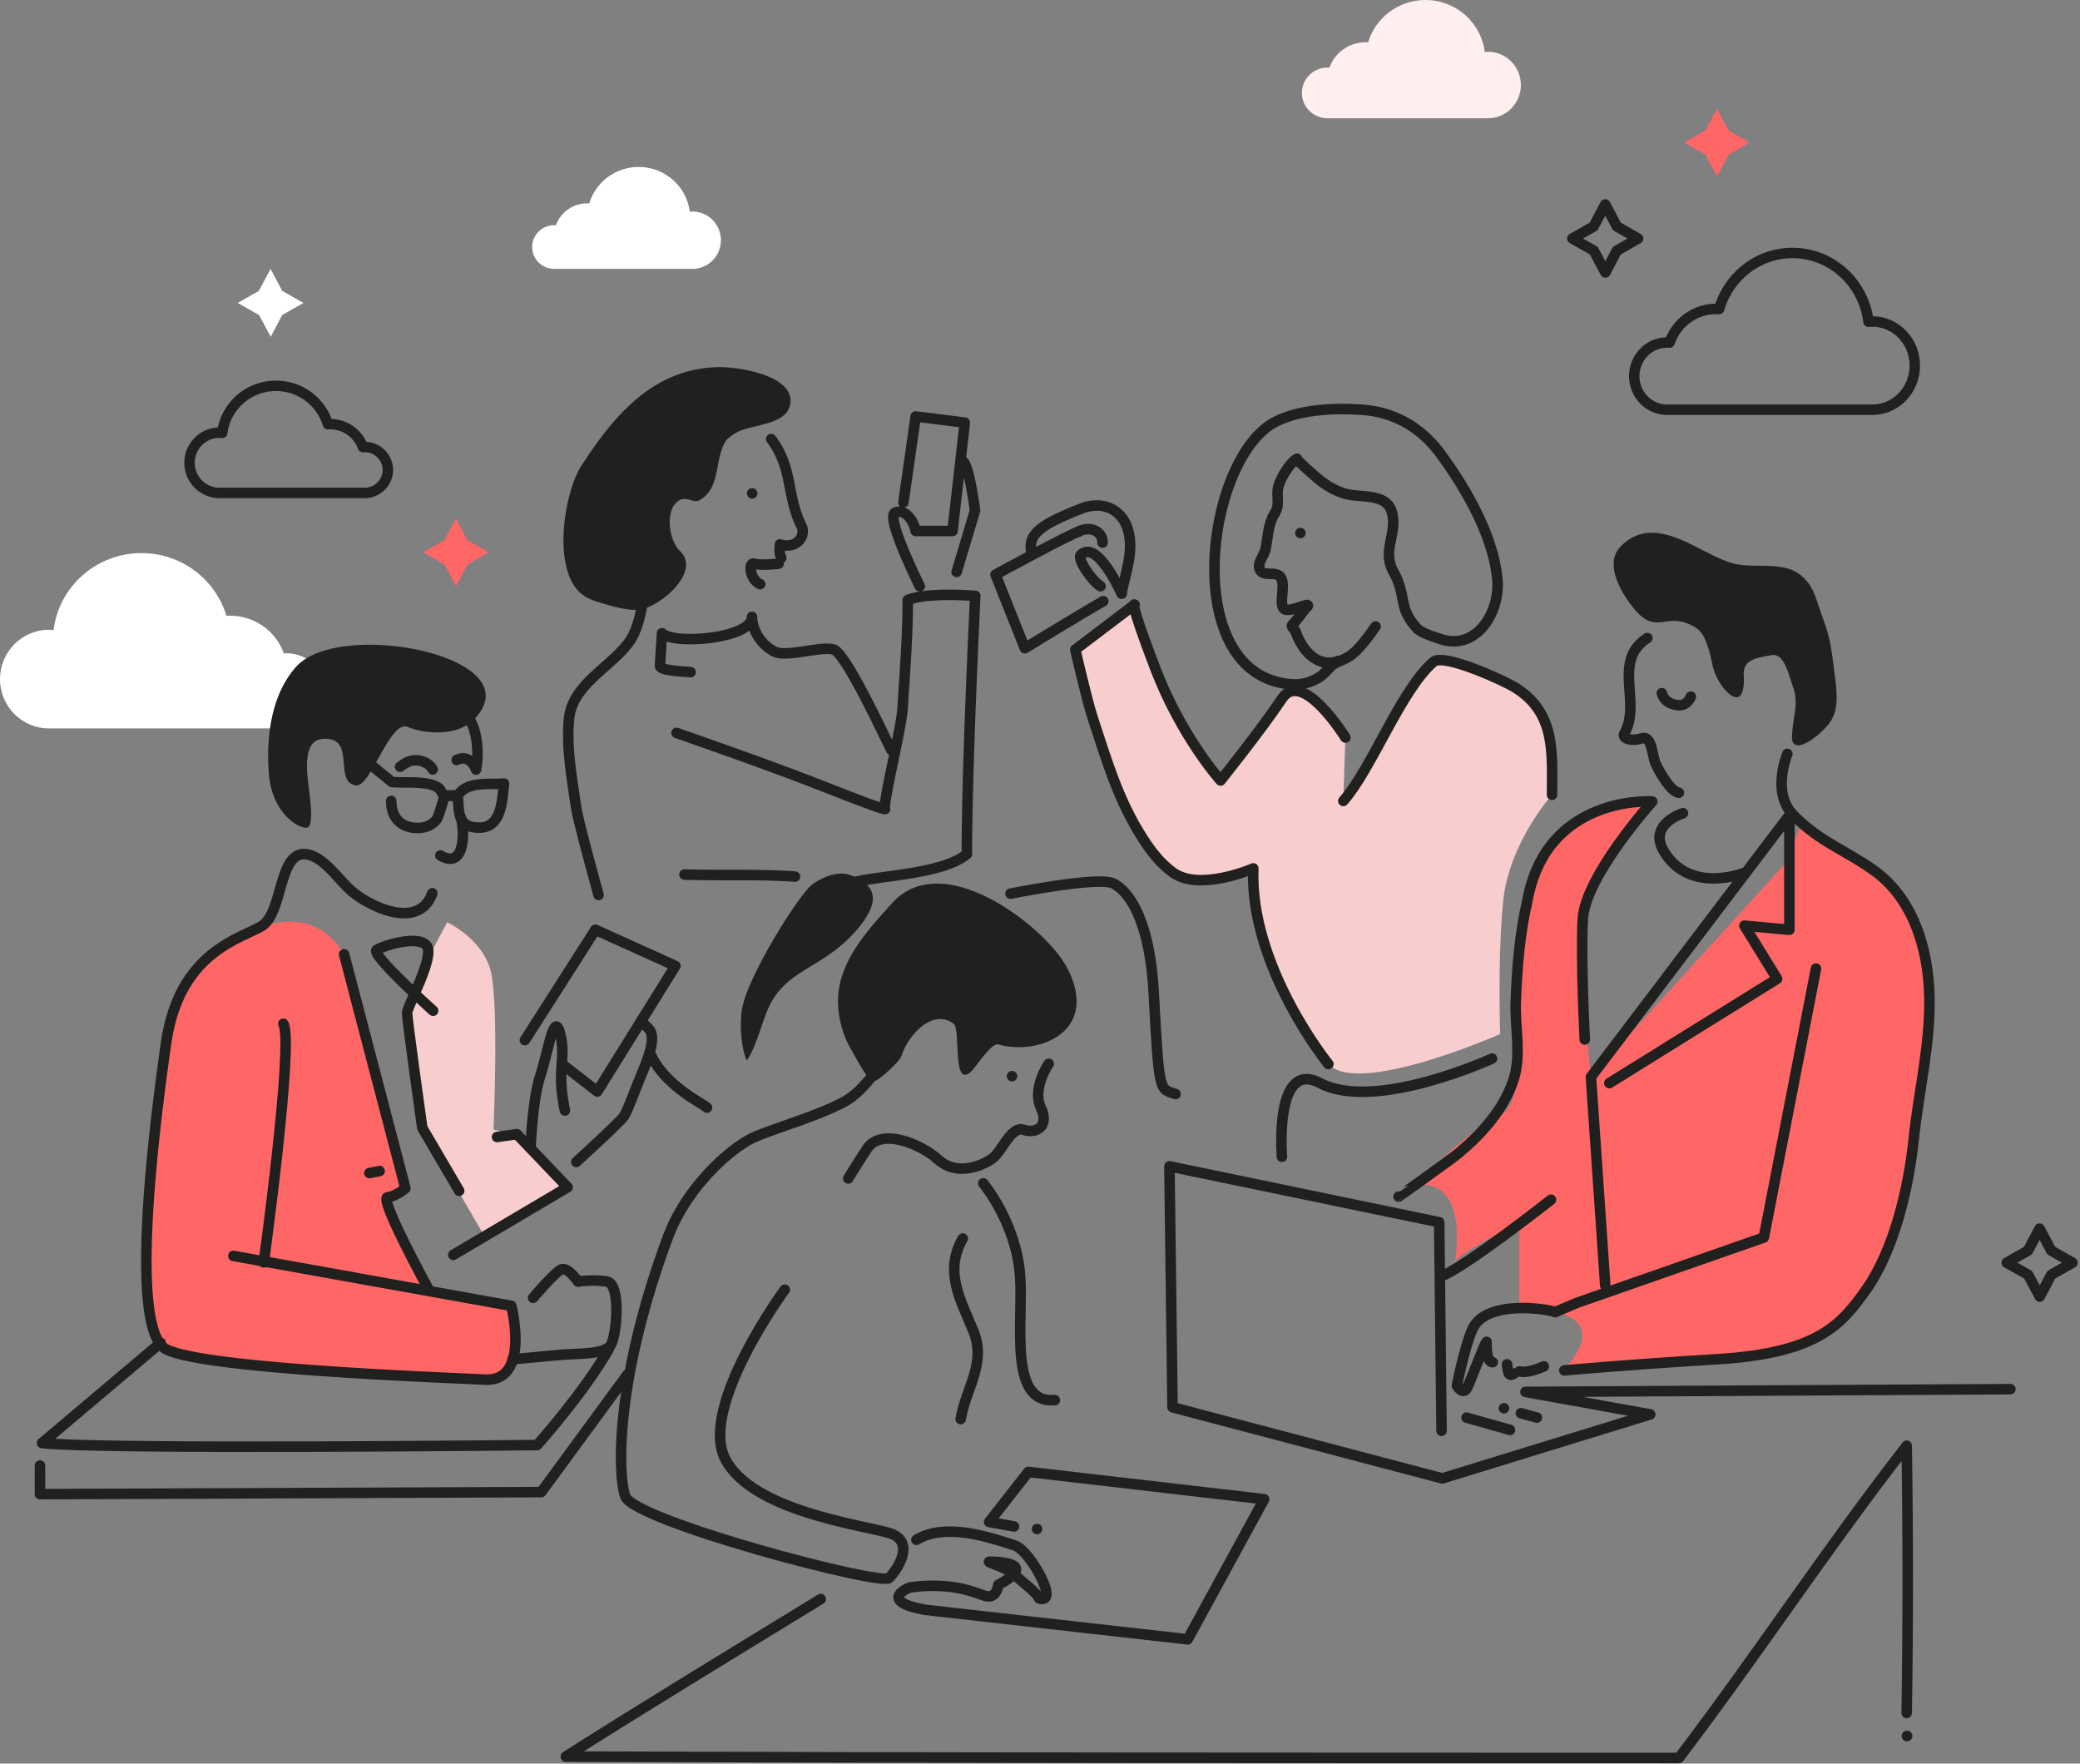 <svg xmlns="http://www.w3.org/2000/svg" xmlns:xlink="http://www.w3.org/1999/xlink" width="598" height="507"><rect width="100%" height="100%" fill="#808080" stroke="none"/><defs><path id="a" d="M.518.336h18.904v19.535H.518z"/></defs><g fill="none" fill-rule="evenodd"><path fill="#FFF" d="M93.343 198.595c0-5.964-4.889-10.801-10.918-10.801-.28 0-.556.013-.83.034-2.24-6.306-8.308-10.829-15.448-10.829-.353 0-.703.015-1.05.037C61.977 166.609 52.228 159 40.677 159c-13.01 0-23.733 9.652-25.274 22.111-.436-.04-.876-.064-1.324-.064C6.304 181.047 0 187.394 0 195.223c0 7.828 6.304 14.175 14.079 14.175.139 0 .274-.008.411-.012v.012h68.706v-.031c5.67-.391 10.147-5.062 10.147-10.772"/><path fill="#20201E" d="M549.748 499.483a1.542 1.542 0 1 1-2.945-.914 1.542 1.542 0 0 1 2.945.913"/><path fill="#F66" d="M517.59 237.691l-4.706 10.973-55.494 60.941-2.547-25.67v-22.73l7.843-15.676 12.362-15.116s-24.127 2.575-27.265 9.63c-3.138 7.053-11.766 21.162-10.98 39.973.784 18.812.784 37.623-5.501 40.763-9.403 4.705-17.228 12.78-24.65 20.047 13.219-2.408 13.004 14.48 11.586 22.526.577-3.275 15.68-10.004 18.564-12.01v23.516s10.119 2.31 10.302 2.35c10.408 2.26 9.458 9.057 2.73 16.315 6.236-.97 12.231-.612 18.487-1.076 8.51-.632 17.023-1.196 25.54-1.717 28.824-1.765 35.591-9.994 42.651-19.988 8.232-11.654 12.285-29.79 13.689-43.325 1.421-13.712 4.833-27.29 4.493-41.143-.329-13.417-4.596-28.047-16.063-36.133-8.81-6.213-15.11-7.894-23.003-15.78-6.471-6.467 1.962 2.546 1.962 2.546"/><path fill="#F7CDCD" d="M381.898 305.882s-22.72-28.032-21.571-56.238c0 0-15.388 6.74-23.098 1.19-3.529-2.542-6.262-6.036-8.612-9.693-7.202-11.204-10.409-22.493-14.532-34.97-1.539-4.655-4.94-19.424-4.94-19.424l17.065-12.937s-1.768-1.763 5.88 18.225c7.648 19.986 18.827 32.33 18.827 32.33s11.765-14.695 17.648-23.513c5.882-8.818 18.235 11.17 18.235 11.17l-.588 18.223c8.238-9.406 16.471-31.744 25.884-39.975 2.98-2.606 20.436 5.479 23.382 7.295 11.911 7.343 10.728 18.8 10.737 30.916 0 0-12.55 13.913-14.119 31.156-1.568 17.245-.785 37.623-.785 37.623s-40.784 18.027-49.413 8.622"/><path stroke="#20201E" stroke-linecap="round" stroke-linejoin="round" stroke-width="3.026" d="M386.8 212.021s-12.353-19.987-18.235-11.17c-5.883 8.819-17.648 23.515-17.648 23.515s-11.18-12.345-18.826-32.331c-7.649-19.988-5.88-18.225-5.88-18.225l-17.066 12.937s3.402 14.77 4.94 19.423c4.123 12.478 7.33 23.767 14.531 34.97 2.35 3.658 5.084 7.152 8.613 9.694 7.71 5.55 23.097-1.19 23.097-1.19-1.149 28.206 21.572 56.238 21.572 56.238m4.314-75.637c8.238-9.406 16.471-31.744 25.884-39.975 2.98-2.606 20.435 5.479 23.382 7.295 11.911 7.343 10.728 18.8 10.737 30.915"/><path fill="#F7CDCD" d="M128.556 265.124s10.196 4.702 12.549 14.109c2.353 9.405.784 45.46.784 45.46l8.628 2.352 12.55 15.676-24.315 11.757-17.256-29.784-4.465-33.516 4.465-12.73 7.06-13.324z"/><path fill="#F66" d="M108.163 311.369l7.843 29-3.922 3.92 10.98 27.433 23.926 3.665s5.617 21.832-7.491 21.207c-13.108-.623-81.143-3.118-91.754-8.732-10.61-5.614-3.745-61.753 0-87.953 1.797-12.563 7.647-22.573 18.496-29.16 11.497-6.982 24.06-9.437 32.4 2.935-.058.056-.707-.714-.696-.724 3.516 12.77 6.819 25.605 10.218 38.409"/><path stroke="#20201E" stroke-linecap="round" stroke-linejoin="round" stroke-width="3.026" d="M577.984 399.35l-139.417.785 35.883 6.466-59.785 18.403-77.56-20.45-.896-69.264 77.56 16.07.68 59.943M250.913 309.018s-3.65 5.388-8.672 7.97c-9.088 4.677-22.664 8.19-27.211 10.84-7.989 4.658-18.386 15.41-22.943 27.63-14.902 39.975-14.706 67.603-12.352 74.657 2.353 7.054 73.53 25.865 75.883 23.515 2.355-2.351 7.843-10.581 0-12.934-7.844-2.351-39.217-6.27-47.062-21.162-7.843-14.892 17.062-48.792 17.062-48.792m10.34 88.949c-25.484 15.602-51.28 31.265-73.285 45.278 5.077 0 3.766-2.362 0 0 107.065.391 212.95.391 320.014.391 22.354-29.393 42.354-59.96 65.49-89.744 0 8.634-.512.707 0 0 .394 26.256.394 50.946 0 76.813M276.794 356.046c-5.495 9.573-.579 17.645 3.075 26.65 3.779 9.318-2.132 16.188-3.678 25.251m6.487-67.773s9.412 11.17 10.587 26.454c1.007 13.105-3.528 37.034 10.002 35.86M75.834 362.911s8.739-63.625 5.617-68.614m17.479-19.961l17.622 67.26s-2.642 2.291-5.14 2.602c-2.496.312 11.849 26.544 11.849 26.544m19.631-43.89l5.709-.806 14.582 15.269-32.863 19.433"/><path stroke="#20201E" stroke-linecap="round" stroke-linejoin="round" stroke-width="3.026" d="M522.098 278.449l-15 77.303-53.824 18.811-6.177 2.645c-1.765-.882-20.001-3.82-23.824 4.997-2.354 5.427-4.413 16.166-4.413 16.166s1.766 2.94 2.942.588c1.176-2.351 4.705-12.051 5.588-13.226 0 0-.294 5.878 1.766 5.878"/><path stroke="#20201E" stroke-linecap="round" stroke-linejoin="round" stroke-width="3.026" d="M513.862 216.724s-4.706 11.17 1.766 17.638c7.894 7.885 14.193 9.566 23.003 15.779 11.467 8.086 15.734 22.716 16.063 36.133.34 13.852-3.072 27.432-4.493 41.143-1.403 13.535-5.457 31.671-13.69 43.325-7.058 9.994-13.825 18.223-42.65 19.987-28.824 1.764-44.118 3.233-44.118 3.233"/><path stroke="#20201E" stroke-linecap="round" stroke-linejoin="round" stroke-width="3.026" d="M461.51 369.566l-4.12-59.96 57.062-75.246-.002 32.92-12.942-1.176 9.413 15.284-48.235 29.98M301.499 305.8s-4.867 7.098-2.262 12.62c2.604 5.522-1.505 7.567-4.969 6.369-3.463-1.197-6.122 5.97-8.758 8.063-2.638 2.092-10.22 5.478-15.665.592-5.445-4.886-16.673-9.23-20.588-3.19-3.915 6.04-5.397 8.531-5.397 8.531m-22.141-212.567c6.442 8.538 4.211 16.25 8.901 25.414.899 2.844-1.805 6.245-6.397 4.87-.091.91-.273 2.727.4 3.865m-52.538 96.919s-5.882-21.158-6.472-25.277c-1.189-8.315-2.81-16.82-2.035-25.252.903-9.846 11.416-14.514 17.123-21.939 3.54-4.604 4.328-13.947 4.328-13.947m-32.476 158.777s.548-13.678 2.74-20.243c2.19-6.565 3.833-18.054 5.476-13.13 1.643 4.924.548 9.3.548 13.677 0 4.377 1.095 9.301 1.095 9.301m3.287 14.772s12.599-11.49 13.695-13.131c1.094-1.641 3.836-9.3 5.478-13.13 1.643-3.829 3.835-9.847 1.643-12.036l-2.19-2.188"/><path stroke="#20201E" stroke-linecap="round" stroke-linejoin="round" stroke-width="3.026" d="M161.867 306.123l9.857 7.66 22.458-36.11-23.005-10.394-20.267 31.732m94.12-45.252c7.594-2.14 25.884-2.351 32.943-8.23 0-25.866 2.419-74.226 2.419-74.226s-13.53-1.177-19.412 1.175c0 10.417-.835 20.804-1.49 31.196-.369 5.868-5.732 27.315-5.048 28.922-1.795-.128-18.571-6.956-27.92-10.435-10.623-3.953-21.318-7.717-32.015-11.473m2.285 40.72c10.375.334 21.372-.17 31.767.587m46.471-87.589l5.294-17.636s-1.765-13.522-3.529-14.108m-12.354 35.858s-10-19.987-7.06-21.162c2.942-1.175 5.295 2.351 5.883 5.29h10.589l3.53-31.155-14.119-1.765-3.528 24.69m213.887 39.005c-10.153 6.455-1.68 18.475-6.537 27.3-.96 1.744 2.095 2.428 4.942 1.518 2.848-.909 3.024 5.006 3.884 7.055.858 2.048 4.371 8.37 6.774 8.598m-370.209 2.351c0 4.737 2.72 7.729 7.539 7.772 2.164.02 4.126-.726 5.514-2.427.502-.615 2.398-6.911 2.221-6.922l3.858.215c.342 3.326-.175 7.943 3.958 8.804 8.519 1.773 8.712-6.537 9.334-12.445-4.382.419-10.435-.835-13.292 3.426h-3.858c-.414 0-1.129-1.738-1.503-2.024-3.051-2.325-9.632-1.49-13.395-1.83h-.161l-13.548-11.03m35.619-7.507c3.896 6.458 2.103 14.946 2.103 14.946s-1.644-4.695-5.565-2.736m1.177 16.46c1.236 4.367 1.177 15.088-5.882 10.974m-2.303 10.861c-3.689 10.115-16.4 4.627-22.382.054-4.008-3.064-8.075-9.86-13.13-11.126-8.886-2.225-7.154 16.67-13.572 20.518-6.242 3.742-23.719 7.485-27.464 33.683-3.745 26.198-10.612 82.337 0 87.95 10.612 5.614 78.645 8.11 91.754 8.734 13.108.623 7.49-21.209 7.49-21.209L67.093 361.04m363.462-192.215a17.29 17.29 0 0 0-.044-1.993c-1.027-12.63-9.175-26.7-16.565-36.628-5.412-7.267-13.026-11.72-22.108-12.391-7.86-.581-17.64-.204-24.781 3.254-20.708 10.025-28.568 73.906 4.718 75.669 2.648.141 5.214-.648 7.465-2.013 2.026-1.228 3.569-3.96 5.59-4.732-5.767 2.207-10.494-2.859-12.346-8.441-.257-.773-1.61-1.411-.783-2.155 1.143-1.029 3.319-4.264 4.004-4.83.45-.371.458-.806-.307-.6-1.98.531-5.009 1.945-6.174 1.095-1.42-1.035-.118-5.16-.531-7.716-.218-1.348-.76-2.027-2.088-2.292-1.457-.289-3.79.33-4.467-1.462-.683-1.806 1.25-3.814 1.637-5.5.785-3.417.744-7.433 2.677-10.454 1.822-2.844.163-5.323 1.267-8.413.807-2.257 3.034-6.084 5.154-7.346-.38.226 6.08 5.788 6.55 6.16 2.118 1.682 4.51 3.018 7.094 3.838 4.318 1.367 12.172-.37 13.679 5.482 1.61 6.256-2.994 10.853.433 17.033 3.924 7.08 1.167 10.24 6.854 16.326 1.18 1.264 4.919 2.401 6.561 2.959 9.75 3.308 16.217-6.214 16.511-14.85z"/><path fill="#20201E" d="M211.854 124.299c4.246-2.387 14.787-1.99 15.397-8.527.756-8.092-15.386-10.362-20.834-10.236-18.32.427-29.57 13.402-39.195 28.232-5.11 7.873-8.702 30.33.218 37.162 1.74 1.332 3.898 1.974 6.003 2.587 3.197.932 6.454 1.873 9.784 1.814 5.699-.1 18.795-10.841 12.211-16.982-2.971-2.772-4.274-11.007-.867-14.006 2.528-2.224 4.624.484 6.438-.504 6.283-3.427 4.306-11.384 7.493-16.796.57-.965 1.79-1.866 3.352-2.744m273.579 55.055c-6.467-2.796-9.4 2.734-15.091-3.724-3.645-4.138-9.492-13.293-4.464-18.47 10.094-10.386 22.914 2.398 32.539 4.85 5.888 1.501 13.789-.76 18.96 3.095 3.798 2.832 4.497 6.29 6.05 10.773 1.552 4.484 2.637 6.665 3.65 14.856 1.012 8.193 2.06 13.378-1.579 17.712-3.636 4.333-10.49 8.716-10.299 3.28.19-5.437 1.97-9.394.417-13.879-1.552-4.484-2.718-10.247-6.435-9.495-3.703.747-8.138 1.049-7.862 5.732.739 12.547-7.63 3.766-8.984-2.93-1.979-9.779-4.066-10.569-6.902-11.8m-368.014 29.704c1.64.855 13.11 3.974 19.158-2.551 16.55-17.858-38.778-28.676-51.338-14.925-5.957 6.523-8.961 17.158-7.951 30.745.849 11.393 8.564 15.929 10.926 15.606 2.364-.325.676-9.783.224-14.501-.88-9.181 1.714-11.48 6.007-11 7.426.83 1.603 12.396 7.853 13.36 4.312.666 9.93-19.439 15.12-16.734m255.035-55.279a1.512 1.512 0 0 0 1.954.861 1.505 1.505 0 0 0 .864-1.948 1.511 1.511 0 0 0-1.954-.862 1.504 1.504 0 0 0-.864 1.949"/><path fill="#FFF" d="M153 71.015c0-3.467 2.842-6.278 6.346-6.278a5.9 5.9 0 0 1 .482.02c1.302-3.666 4.83-6.295 8.98-6.295.205 0 .409.009.61.021C171.23 52.423 176.898 48 183.612 48c7.562 0 13.795 5.61 14.69 12.852a8.52 8.52 0 0 1 .77-.037c4.52 0 8.184 3.69 8.184 8.24 0 4.55-3.664 8.24-8.183 8.24-.081 0-.16-.006-.24-.008v.007h-39.935v-.018c-3.296-.227-5.898-2.942-5.898-6.26"/><path fill="#FFEFEF" d="M374.284 26.712c0-4.024 3.298-7.287 7.366-7.287.189 0 .375.01.56.023 1.511-4.254 5.605-7.305 10.421-7.305.239 0 .475.01.709.024C395.444 5.133 402.02 0 409.814 0c8.777 0 16.011 6.511 17.05 14.917.295-.027.592-.043.894-.043 5.245 0 9.498 4.282 9.498 9.563 0 5.281-4.253 9.563-9.498 9.563-.094 0-.185-.006-.277-.008V34H381.13v-.021c-3.825-.264-6.846-3.415-6.846-7.267"/><path fill="#20201E" d="M430.981 405.38a1.512 1.512 0 0 0 1.955.862 1.505 1.505 0 0 0 .863-1.948 1.512 1.512 0 0 0-1.953-.861 1.505 1.505 0 0 0-.865 1.948M214.84 142.38a1.512 1.512 0 0 0 1.954.861 1.505 1.505 0 0 0 .865-1.948 1.512 1.512 0 0 0-1.955-.861 1.505 1.505 0 0 0-.863 1.948m74.708 167.54a1.513 1.513 0 0 0 1.954.86 1.507 1.507 0 1 0-1.09-2.81 1.505 1.505 0 0 0-.864 1.95m7.232 130.272a1.511 1.511 0 0 0 2.007.73 1.505 1.505 0 0 0 .732-2.002 1.512 1.512 0 0 0-2.007-.73 1.505 1.505 0 0 0-.732 2.002"/><path stroke="#20201E" stroke-linecap="round" stroke-linejoin="round" stroke-width="3.026" d="M382.977 191.152c4.22-2.459 5.427-.882 12.502-11.071M124.52 290.554s-18.1-16.218-16.229-17.466c1.874-1.246 11.86-4.366 14.358-1.246 2.496 3.118-5.618 17.465-5.618 19.337 0 1.87 4.369 33.058 4.369 33.058l10.612 18.09m-85.812 43.7L12.082 414.83c17.69 1.992 142.357.588 142.357.588s13.724-15.4 20.59-27.63"/><path stroke="#20201E" stroke-linecap="round" stroke-linejoin="round" stroke-width="3.026" d="M11.493 421.298v8.23l144.123-.59 24.705-33.702m221.774-51.241c.062.016 14.745-10.446 17.06-12.346 6.709-5.504 13.375-12.884 16.077-21.555 2.18-7.001.293-14.804.548-21.972.35-9.76 1.125-19.611 3.33-29.148 5.535-30.69 35.938-28.56 35.938-28.56s-19.423 21.582-20.011 33.927c-.589 12.344.59 34.487.59 34.487M147.38 390.73s7.06-.589 12.942-1.177c5.883-.588 13.53 0 15.294-2.94 1.765-2.939 2.942-17.634-1.176-18.223-4.118-.588-8.235 0-8.235 0"/><path stroke="#20201E" stroke-linecap="round" stroke-linejoin="round" stroke-width="3.026" d="M153.262 373.093s6.472-7.642 8.236-8.23c1.765-.588 4.707 3.528 4.707 3.528m90.002-152.843c-1.764-3.527-12.941-27.63-16.471-28.804-3.53-1.177-13.53 2.35-17.059.588-3.529-1.763-6.47-5.877-6.471-9.991.002 6.225-22.44 8.14-25.883 4.7l-.589 9.4c-.087 1.405 8.029 1.705 8.824 1.77m4.706 125.212c-.811-1.014-12.361-6.181-16.471-15.872m-77.65 34.096l-2.941.588"/><path fill="#20201E" d="M305.334 296.955c7.156-6.055 3.988-16.067-1.032-22.532-9.07-11.68-34.43-29.665-47.836-14.779-6.484 7.199-14.538 15.716-15.453 26.16-.463 5.284.978 11.312 3.669 15.877 1.857 3.152 5.054 9.687 6.819 9.1 1.617-.54 7.236-5.68 7.72-7.33 1.617-5.509 8.872-13.86 15-9.097 2.046 1.607-.593 19.004 5.072 13.607 1.122-1.07 5.776-8.28 7.664-7.727 5.7 1.67 13.485.854 18.377-3.28m-71.794-42.718s6.068-4.719 11.311-2.519c5.244 2.202 10.242 5.895.728 16.434-9.515 10.539-19.781 10.482-24.765 21.864-2.118 4.838-3.231 10.562-6.128 14.9-1.67-4.006-1.94-9.498-1.515-13.86.915-9.363 16.857-34.394 20.369-36.82"/><path stroke="#20201E" stroke-linecap="round" stroke-linejoin="round" stroke-width="3.026" d="M310.168 152.72c3.688-1.64 6.825.215 6.825 3.259m5.491 14.304c1.156-5.771 3.425-11.59 1.96-17.44-1.653-6.611-7.574-8.976-13.53-6.662-14.116 5.487-15.293 8.23-14.314 13.325"/><path stroke="#20201E" stroke-linecap="round" stroke-linejoin="round" stroke-width="3.026" d="M310.131 152.844c-2.353.588-23.922 12.344-23.922 12.344l8.432 21.163s16.237-9.96 22.549-13.52"/><path stroke="#20201E" stroke-linecap="round" stroke-linejoin="round" stroke-width="3.026" d="M322.484 170.675c-.392-.784-7.06-15.675-11.765-11.169-1.106 1.059 2.941 7.25 5.686 9.014m112.554 135.795s-33.576 15.432-49.414 7.053c-13.333-7.053-10.981 21.163-10.981 21.163m-78.042-75.636s23.53-4.703 29.02-3.136c0 0 10.59 2.744 12.158 31.744 1.569 29 1.569 27.434 6.275 29m99.271 91.764l4.603 1.256m-20.215.013l12.492 3.519m-.853-18.856c.294 2.057.294 3.822 2.059 2.645m1.47-.588c1.47.294 3.825 0 7.06-1.469m2.058-47.909s-25.099 19.79-31.863 22.141m87.061-116.004s-15.327 6.086-22.745-6.27c-4.706-7.839 5.49-10.974 5.49-10.974m-220.4 208.885c8.126-4.873 20.148-1.088 28.438 1.683 4.147 1.39 12.936 17.041 6.856 15.17-.48-1.464-4.894-4.807-7.274-6.946-2.38-2.138-8.62-3.68-6.843-3.636 15.294.392 2.353 6.663 2.353 6.663s-.393 4.31-3.922 3.134c-3.53-1.175-6.274-2.351-11.765-2.742-5.49-.392-9.805.391-9.805.391s-9.47 3.761 4.284 6.387l75.681 8.505 21.986-40.28-67.812-7.845-11.263 14.388 7.16 1.288m186.23-239.554c.692 2.29 2.464 3.273 4.768 3.467 2.628.222 3.563-2.463 3.563-2.463m-262.245-38.213s-5.294.588-7.059 0c-1.765-.588-1.177 4.703 1.765 5.88m-103.527 52.473c1.493-1.079 2.918-1.994 4.953-1.838 1.743.133 3.709 1.168 4.412 2.631M461.554 78.317l3.303-6.275 6.102-3.47-6.102-3.469-3.35-6.321-3.349 6.321-6.102 3.47 6.148 3.47zM586.43 372.738l3.304-6.274 6.102-3.47-6.102-3.47-3.35-6.32-3.349 6.32-6.102 3.47 6.15 3.47z"/><g transform="translate(483.647 30.874)"><mask id="b" fill="#fff"><use xlink:href="#a"/></mask><path fill="#F66" d="M9.97.336L6.622 6.658l-6.103 3.47 6.15 3.47 3.348 6.273 3.304-6.273 6.102-3.47-6.102-3.47z" mask="url(#b)"/></g><path fill="#F66" d="M131.066 149.013l-3.35 6.321-6.102 3.47 6.149 3.47 3.348 6.274 3.305-6.274 6.102-3.47-6.102-3.47z"/><path fill="#FFF" d="M77.784 77.294l-3.35 6.322-6.102 3.47 6.149 3.47 3.348 6.273 3.305-6.273 6.102-3.47-6.102-3.47z"/><path stroke="#20201E" stroke-linecap="round" stroke-linejoin="round" stroke-width="3" d="M111.507 135.104c0-3.643-2.986-6.599-6.669-6.599-.17 0-.339.009-.506.022-1.368-3.852-5.075-6.613-9.436-6.613-.216 0-.43.007-.641.022-1.905-6.37-7.86-11.017-14.916-11.017-7.946 0-14.497 5.895-15.438 13.506a8.494 8.494 0 0 0-.808-.04c-4.75 0-8.6 3.877-8.6 8.658 0 4.783 3.85 8.659 8.6 8.659.084 0 .167-.005.25-.007v.007h41.966v-.018c3.464-.24 6.198-3.092 6.198-6.58zm358.343-26.981c0-5.333 4.222-9.656 9.433-9.656.24 0 .478.011.715.03 1.935-5.637 7.179-9.68 13.347-9.68.304 0 .607.013.907.032 2.696-9.321 11.118-16.124 21.099-16.124 11.239 0 20.505 8.629 21.835 19.768a11.38 11.38 0 0 1 1.144-.058c6.72 0 12.165 5.674 12.165 12.672 0 7-5.446 12.671-12.165 12.671-.119 0-.236-.006-.356-.01v.01h-59.357v-.025c-4.9-.35-8.768-4.527-8.768-9.63z"/></g></svg>